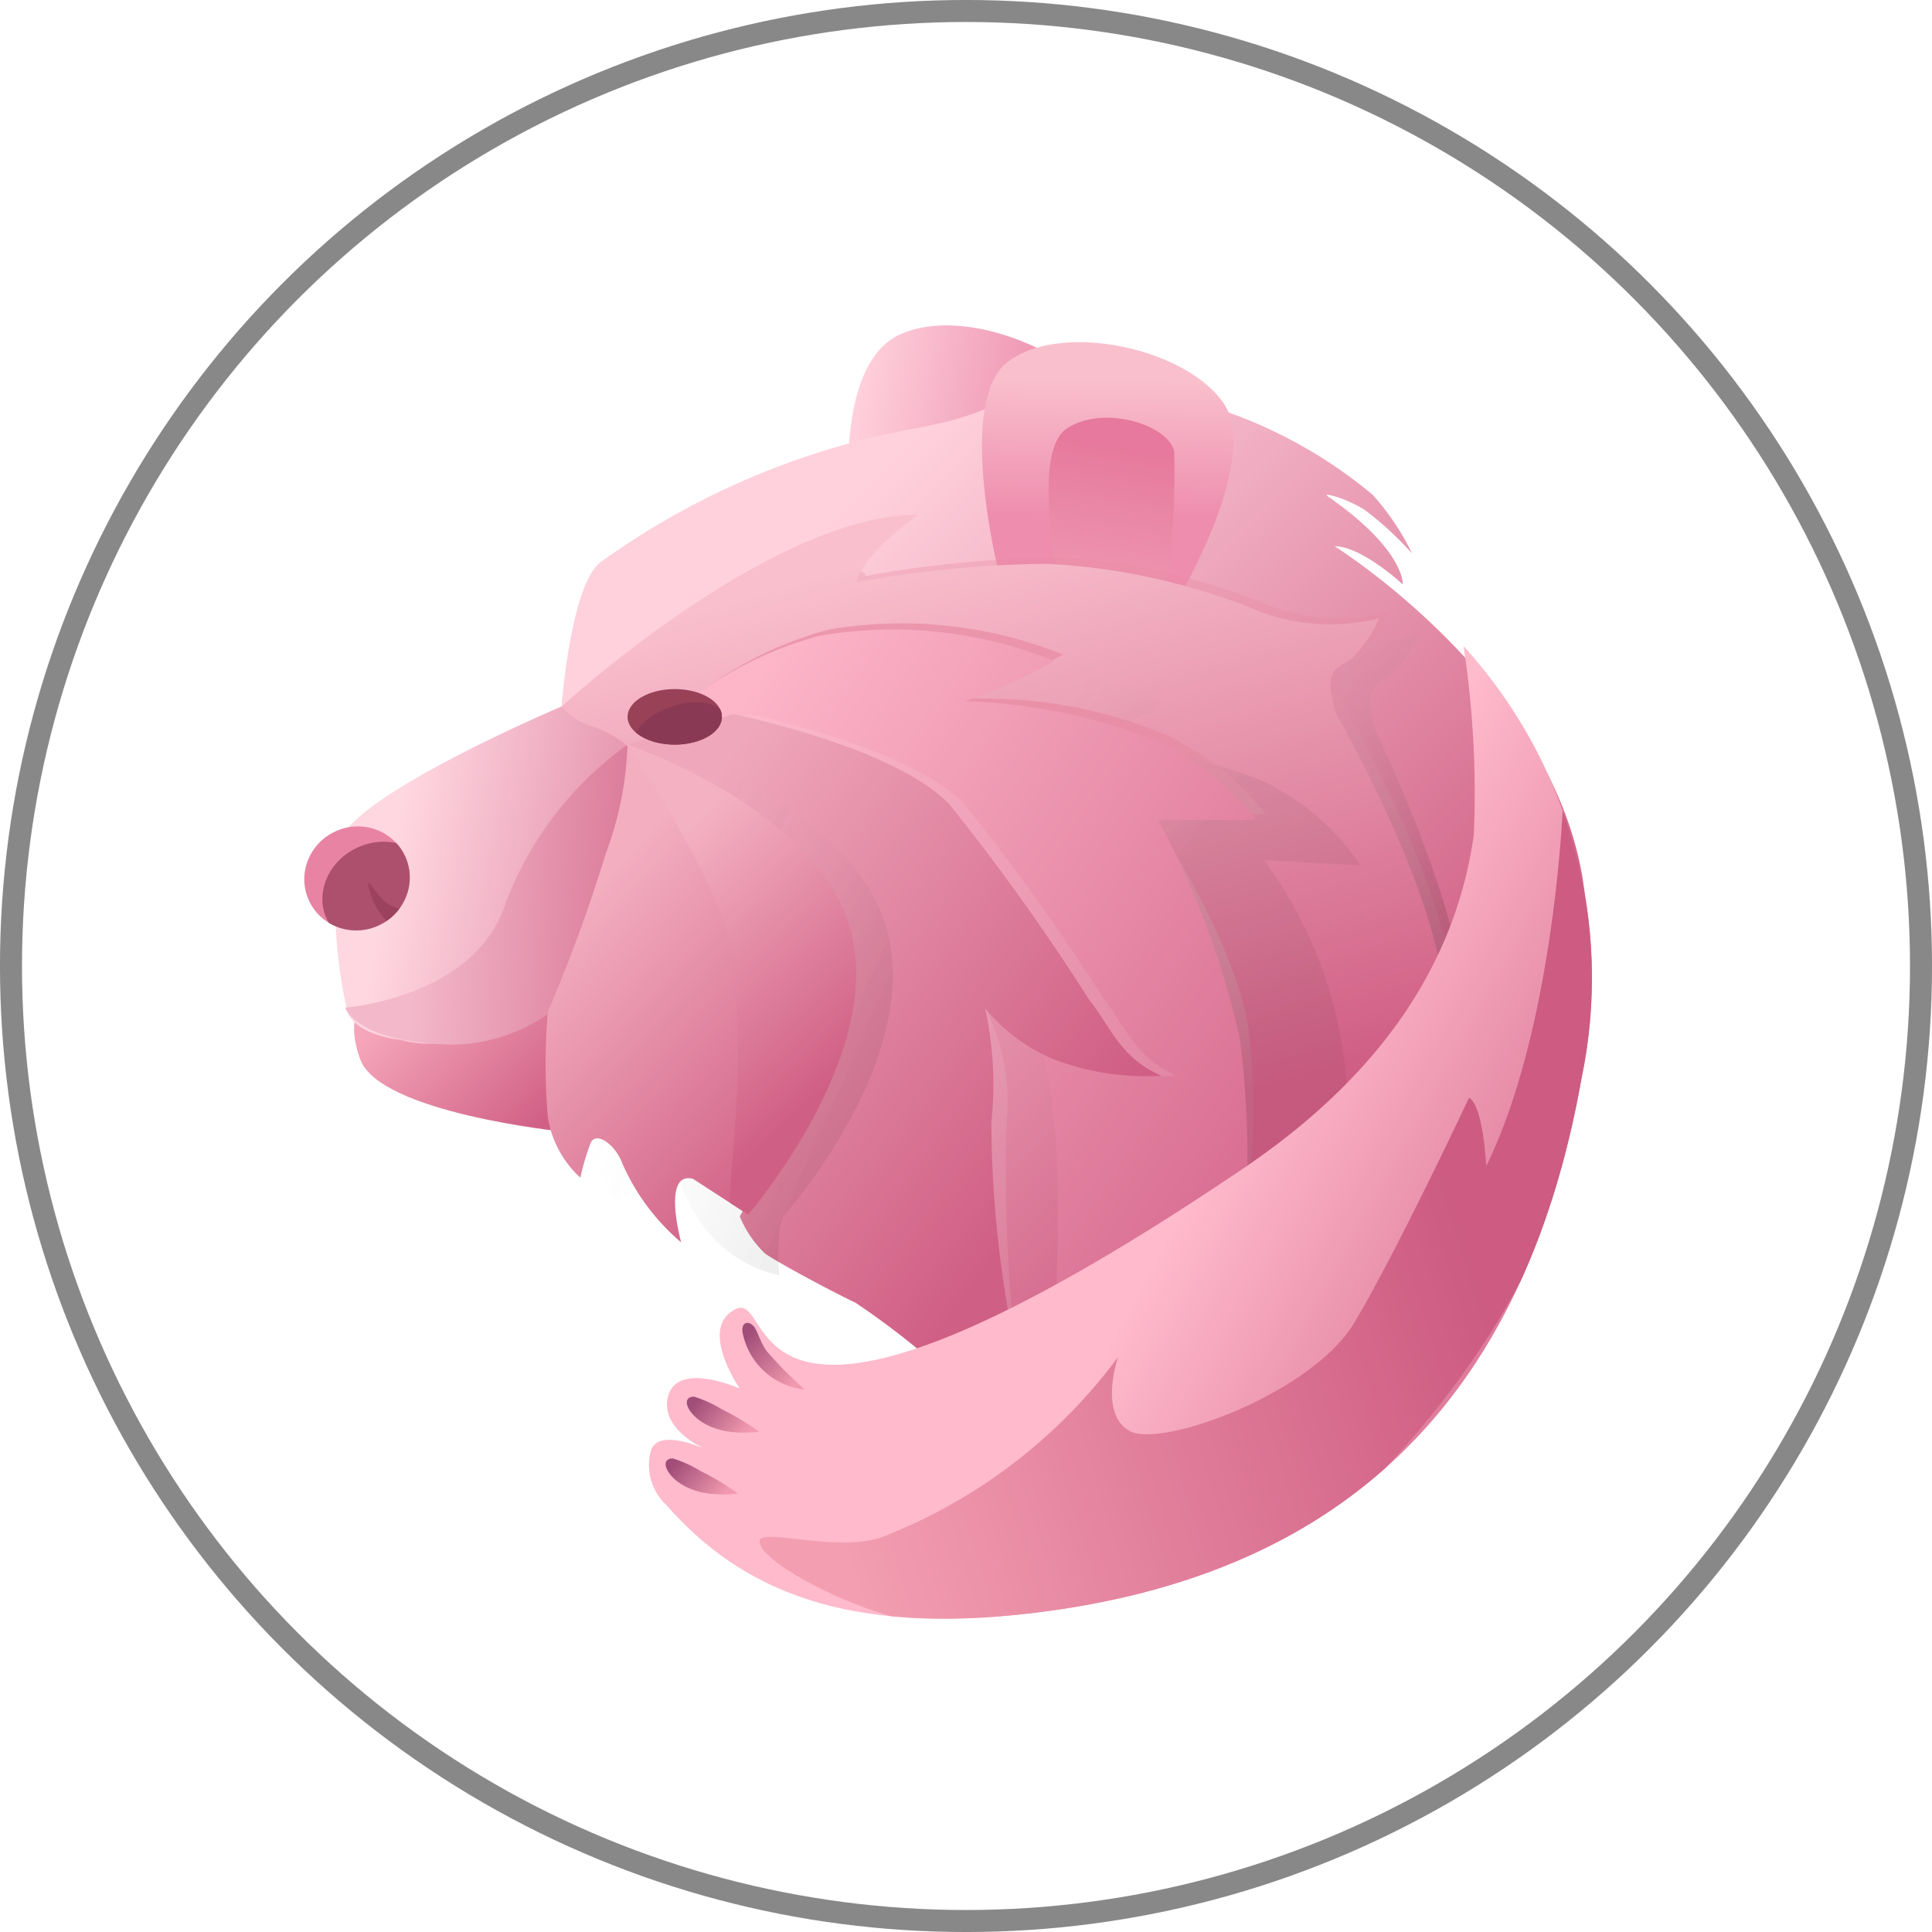 <svg id="Group_4_Copy_5" data-name="Group 4 Copy 5" xmlns="http://www.w3.org/2000/svg" xmlns:xlink="http://www.w3.org/1999/xlink" width="48" height="48" viewBox="0 0 48 48">
  <defs>
    <style>
      .cls-1 {
        fill: #e883a4;
      }

      .cls-2 {
        fill: url(#linear-gradient);
      }

      .cls-3 {
        fill: url(#linear-gradient-2);
      }

      .cls-4 {
        fill: #984157;
      }

      .cls-5 {
        opacity: 0.83;
      }

      .cls-6 {
        fill: rgba(255,255,255,0.12);
      }

      .cls-7 {
        fill: #fff;
      }

      .cls-36, .cls-8 {
        fill: none;
      }

      .cls-8 {
        stroke: #707070;
        stroke-miterlimit: 10;
        stroke-width: 0.547px;
      }

      .cls-9 {
        fill: url(#linear-gradient-3);
      }

      .cls-10 {
        fill: url(#linear-gradient-4);
      }

      .cls-11 {
        fill: url(#linear-gradient-5);
      }

      .cls-12 {
        clip-path: url(#clip-path);
      }

      .cls-13 {
        fill: #ac506e;
      }

      .cls-14 {
        fill: #9a425e;
      }

      .cls-15 {
        fill: url(#linear-gradient-6);
      }

      .cls-16 {
        fill: url(#linear-gradient-7);
      }

      .cls-17 {
        fill: url(#linear-gradient-8);
      }

      .cls-18 {
        fill: url(#linear-gradient-9);
      }

      .cls-19 {
        fill: url(#linear-gradient-10);
      }

      .cls-20 {
        opacity: 0.484;
      }

      .cls-20, .cls-23 {
        fill: url(#linear-gradient-11);
      }

      .cls-21 {
        fill: url(#linear-gradient-12);
      }

      .cls-22 {
        fill: url(#linear-gradient-13);
      }

      .cls-24 {
        fill: url(#linear-gradient-15);
      }

      .cls-25 {
        fill: rgba(255,255,255,0.09);
      }

      .cls-26 {
        fill: url(#linear-gradient-16);
      }

      .cls-27 {
        fill: url(#linear-gradient-17);
      }

      .cls-28 {
        clip-path: url(#clip-path-2);
      }

      .cls-29 {
        fill: url(#linear-gradient-19);
      }

      .cls-30 {
        clip-path: url(#clip-path-3);
      }

      .cls-31 {
        fill: url(#linear-gradient-21);
      }

      .cls-32 {
        fill: url(#linear-gradient-24);
      }

      .cls-33 {
        clip-path: url(#clip-path-4);
      }

      .cls-34 {
        fill: #8a3954;
      }

      .cls-35 {
        stroke: none;
      }

      .cls-37 {
        filter: url(#Oval_Copy_4);
      }
    </style>
    <linearGradient id="linear-gradient" x1="0.669" y1="0.932" x2="0.182" y2="0.263" gradientUnits="objectBoundingBox">
      <stop offset="0" stop-color="#d05f85"/>
      <stop offset="1" stop-color="#f3aec0"/>
    </linearGradient>
    <linearGradient id="linear-gradient-2" x1="1" y1="0.881" x2="0.54" y2="0.613" gradientUnits="objectBoundingBox">
      <stop offset="0" stop-color="#cd5b82"/>
      <stop offset="1" stop-color="#ffbacc"/>
    </linearGradient>
    <filter id="Oval_Copy_4">
      <feOffset dx="2" dy="3" input="SourceAlpha"/>
      <feGaussianBlur stdDeviation="4.5" result="blur"/>
      <feFlood flood-color="#6d6d8e" result="color"/>
      <feComposite operator="out" in="SourceGraphic" in2="blur"/>
      <feComposite operator="in" in="color"/>
      <feComposite operator="in" in2="SourceGraphic"/>
    </filter>
    <linearGradient id="linear-gradient-3" x1="0.811" y1="0.335" x2="0.114" y2="0.227" gradientUnits="objectBoundingBox">
      <stop offset="0" stop-color="#ec8fae"/>
      <stop offset="1" stop-color="#ffd0dc"/>
    </linearGradient>
    <linearGradient id="linear-gradient-4" x1="1.041" y1="0.771" x2="0.147" y2="0.147" gradientUnits="objectBoundingBox">
      <stop offset="0" stop-color="#d05f85"/>
      <stop offset="1" stop-color="#f5a6ba"/>
    </linearGradient>
    <linearGradient id="linear-gradient-5" x1="1.403" y1="0.713" x2="0.172" y2="0.471" gradientUnits="objectBoundingBox">
      <stop offset="0" stop-color="#d05f85"/>
      <stop offset="1" stop-color="#ffd7e1"/>
    </linearGradient>
    <clipPath id="clip-path">
      <ellipse id="Oval" class="cls-1" cx="1.315" cy="1.286" rx="1.315" ry="1.286" transform="translate(0 0)"/>
    </clipPath>
    <linearGradient id="linear-gradient-6" x1="1.299" y1="1" x2="0.23" y2="0.929" gradientUnits="objectBoundingBox">
      <stop offset="0" stop-color="#d05f85"/>
      <stop offset="1" stop-color="#f3b8ca"/>
    </linearGradient>
    <linearGradient id="linear-gradient-7" x1="0.856" y1="0.646" x2="0.322" y2="0.097" gradientUnits="objectBoundingBox">
      <stop offset="0" stop-color="#d05f85"/>
      <stop offset="1" stop-color="#ffd1dd"/>
    </linearGradient>
    <linearGradient id="linear-gradient-8" x1="0.393" y1="0.634" x2="0.5" y2="0.121" gradientUnits="objectBoundingBox">
      <stop offset="0" stop-color="#ee8dae"/>
      <stop offset="1" stop-color="#f9bfcd"/>
    </linearGradient>
    <linearGradient id="linear-gradient-9" x1="0.592" y1="0.143" x2="0" y2="2.067" gradientUnits="objectBoundingBox">
      <stop offset="0" stop-color="#e6799d"/>
      <stop offset="1" stop-color="#f9bfcd"/>
    </linearGradient>
    <linearGradient id="linear-gradient-10" x1="0.778" y1="0.679" x2="0.441" y2="0.126" gradientUnits="objectBoundingBox">
      <stop offset="0" stop-opacity="0.122"/>
      <stop offset="1" stop-color="#fff" stop-opacity="0"/>
    </linearGradient>
    <linearGradient id="linear-gradient-11" x1="0.928" y1="0.696" x2="0.801" y2="0.17" gradientUnits="objectBoundingBox">
      <stop offset="0" stop-color="#b1abab" stop-opacity="0.102"/>
      <stop offset="1" stop-color="#e788a1" stop-opacity="0.682"/>
    </linearGradient>
    <linearGradient id="linear-gradient-12" x1="0.766" y1="0.859" x2="0.453" y2="0.031" gradientUnits="objectBoundingBox">
      <stop offset="0" stop-color="#d05f85"/>
      <stop offset="1" stop-color="#f9bfcd"/>
    </linearGradient>
    <linearGradient id="linear-gradient-13" x1="0.706" y1="0.263" x2="0.435" y2="0.018" gradientUnits="objectBoundingBox">
      <stop offset="0" stop-opacity="0.055"/>
      <stop offset="1" stop-color="#fff" stop-opacity="0"/>
    </linearGradient>
    <linearGradient id="linear-gradient-15" x1="1" y1="0.781" x2="0.112" y2="0.094" gradientUnits="objectBoundingBox">
      <stop offset="0" stop-color="#d96f93"/>
      <stop offset="1" stop-color="#fdb5c8"/>
    </linearGradient>
    <linearGradient id="linear-gradient-16" x1="0.767" y1="0.749" x2="0.108" y2="0.157" gradientUnits="objectBoundingBox">
      <stop offset="0" stop-color="#d05f85"/>
      <stop offset="1" stop-color="#efa7bb"/>
    </linearGradient>
    <linearGradient id="linear-gradient-17" x1="0.945" y1="0.435" x2="0.41" y2="0.053" gradientUnits="objectBoundingBox">
      <stop offset="0" stop-opacity="0.063"/>
      <stop offset="1" stop-color="#fff" stop-opacity="0"/>
    </linearGradient>
    <clipPath id="clip-path-2">
      <path id="Path_9" data-name="Path 9" class="cls-2" d="M2.05,0a8.463,8.463,0,0,1-.539,2.7A38.4,38.4,0,0,1,.071,6.632a15.107,15.107,0,0,0,0,2.626,2.556,2.556,0,0,0,.807,1.5A6,6,0,0,1,1.132,9.9c.135-.311.62.043.783.493a5.435,5.435,0,0,0,1.467,1.973s-.489-1.776.293-1.579l1.37.888S8.353,7.85,7.624,4.737,2.05,0,2.05,0Z"/>
    </clipPath>
    <linearGradient id="linear-gradient-19" x1="0.617" y1="0.748" x2="0.331" y2="0.123" gradientUnits="objectBoundingBox">
      <stop offset="0" stop-color="#d05f85"/>
      <stop offset="1" stop-color="#f4b1c2"/>
    </linearGradient>
    <clipPath id="clip-path-3">
      <path id="Path_12" data-name="Path 12" class="cls-3" d="M20.244,0a12.228,12.228,0,0,1,2.933,10.73c-1.469,8.285-6.2,12.4-13.623,13.291-4.587.552-7.231-.531-9.114-2.681a1.351,1.351,0,0,1-.376-1.382c.226-.537,1.355,0,1.355,0S.23,19.446.49,18.607s1.771-.162,1.771-.162S1.349,17.12,2,16.577C3.377,15.429,1.3,22.069,14.738,13Q19.813,9.581,20.5,4.681A24.248,24.248,0,0,0,20.244,0Z"/>
    </clipPath>
    <linearGradient id="linear-gradient-21" x1="0.119" y1="0.165" x2="0.84" y2="0.902" gradientUnits="objectBoundingBox">
      <stop offset="0" stop-color="#a04d78"/>
      <stop offset="1" stop-color="#f199ae"/>
    </linearGradient>
    <linearGradient id="linear-gradient-24" x1="0.818" y1="0.712" x2="0.093" y2="0.907" gradientUnits="objectBoundingBox">
      <stop offset="0" stop-color="#cd5b82"/>
      <stop offset="1" stop-color="#f39eb1"/>
    </linearGradient>
    <clipPath id="clip-path-4">
      <ellipse id="Oval-2" data-name="Oval" class="cls-4" cx="1.172" cy="0.69" rx="1.172" ry="0.69" transform="translate(8.457 9.336)"/>
    </clipPath>
  </defs>
  <g id="Oval_Copy_4-2" data-name="Oval Copy 4" class="cls-5">
    <circle id="Oval_Copy_4-3" data-name="Oval Copy 4" class="cls-6" cx="24" cy="24" r="24"/>
    <g data-type="innerShadowGroup">
      <g class="cls-37" transform="matrix(1, 0, 0, 1, 0, 0)">
        <circle id="Oval_Copy_4-4" data-name="Oval Copy 4" class="cls-7" cx="24" cy="24" r="24"/>
      </g>
      <g id="Oval_Copy_4-5" data-name="Oval Copy 4" class="cls-8">
        <circle class="cls-35" cx="24" cy="24" r="24"/>
        <circle class="cls-36" cx="24" cy="24" r="23.727"/>
      </g>
    </g>
  </g>
  <g id="Group_41_Copy_2" data-name="Group 41 Copy 2" transform="translate(7.135 7.784)">
    <g id="Group_34_Copy" data-name="Group 34 Copy" transform="translate(13.874 0.3)">
      <path id="Path_11_Copy" data-name="Path 11 Copy" class="cls-9" d="M.177,5.383S-.495,1.024,1.38.212s5.053.9,5.053,1.976S4.7,6.437,4.7,6.437a17.961,17.961,0,0,0-2.4-.795A14.249,14.249,0,0,0,.177,5.383Z"/>
    </g>
    <path id="Path_13" data-name="Path 13" class="cls-10" d="M5.182,3.546s-4.506-.46-5-1.787S.545,0,.545,0L5.078.217Z" transform="translate(1.634 16.78)"/>
    <path id="Path_5" data-name="Path 5" class="cls-11" d="M5.621,0S.3,2.249.1,3.413A11.769,11.769,0,0,0,.307,7.606c.262.589,1.328.677,1.328.677a2.194,2.194,0,0,0,1.276,0c.86-.189,2.4-.677,2.4-.677a4.251,4.251,0,0,1,.573-2.057A3.61,3.61,0,0,0,4.735,6.6a5.852,5.852,0,0,1,1.25-3.356,2.5,2.5,0,0,0-1.146.92A7.747,7.747,0,0,1,7.4.88L8,.573S6.923.46,6.428.352A2.183,2.183,0,0,1,5.621,0Z" transform="translate(1.195 9.769)"/>
    <g id="Group_33" data-name="Group 33" transform="translate(0 13.43) rotate(-25)">
      <ellipse id="Oval-3" data-name="Oval" class="cls-1" cx="1.315" cy="1.286" rx="1.315" ry="1.286" transform="translate(0 0)"/>
      <g id="Group_33-2" data-name="Group 33" class="cls-12">
        <ellipse id="Oval_Copy_8" data-name="Oval Copy 8" class="cls-13" cx="1.433" cy="1.286" rx="1.433" ry="1.286" transform="translate(0.208 0.596)"/>
        <path id="Path_2" data-name="Path 2" class="cls-14" d="M.618,1.013a2.241,2.241,0,0,1-.287-.3C.149.5.136-.087.071.011A1.717,1.717,0,0,0,.1,1.067a.571.571,0,0,1,.208-.054C.413,1.009.618,1.013.618,1.013Z" transform="translate(1.44 1.505)"/>
      </g>
    </g>
    <path id="Path_4" data-name="Path 4" class="cls-15" d="M7.015,0A8.559,8.559,0,0,0,3.991,3.924C3.238,6.3,0,6.534,0,6.534s.226.844,2.635.921a4.264,4.264,0,0,0,2.41-.768C5.538,6.407,6.306,4.555,7,1.084A6.142,6.142,0,0,0,7.015,0Z" transform="translate(1.442 10.716)"/>
    <path id="Path_10" data-name="Path 10" class="cls-16" d="M0,8.054S.222,5.078.951,4.482A19.265,19.265,0,0,1,8.6,1.179C12.268.556,10.476-.459,14.59.231a11.752,11.752,0,0,1,5.562,2.562,6.294,6.294,0,0,1,.979,1.458,8.261,8.261,0,0,0-1.164-1.073c-.46-.3-1.083-.453-.938-.352C20.969,4.173,20.9,5.02,20.9,5.02s-1.016-.947-1.693-.947c0,0,6.262,3.9,6.262,9.477S18.962,26.055,9.195,25.135l.339-3.329c-.164-3.794-1.161-8.149-4.428-11.26C4.466,9.936,3.484,9.662,1.8,9,1.3,8.808,0,8.054,0,8.054Z" transform="translate(6.816 1.715)"/>
    <g id="Group_34" data-name="Group 34" transform="translate(16.63)">
      <g id="Group_36" data-name="Group 36" transform="translate(0 1.23) rotate(-11)">
        <path id="Path_11_Copy-2" data-name="Path 11 Copy" class="cls-17" d="M.039,5.4S-.22.964,1.242.225,5.576.674,6.3,2.2,4.32,6.764,4.32,6.764A6.818,6.818,0,0,0,2.16,5.656,14.249,14.249,0,0,0,.039,5.4Z" transform="translate(0 0)"/>
        <path id="Path_11" data-name="Path 11" class="cls-18" d="M.01,3.851S-.095.515.921.109s2.5.406,2.5,1.083a21.5,21.5,0,0,1-.807,3.2,10.69,10.69,0,0,0-1.276-.379A8.923,8.923,0,0,0,.01,3.851Z" transform="translate(1.467 2.011)"/>
      </g>
    </g>
    <path id="Path_6_Copy" data-name="Path 6 Copy" class="cls-19" d="M0,4.764S5.183,0,8.856,0c0,0-1.328.92-1.537,1.678a28.009,28.009,0,0,1,4.715-.46,16.032,16.032,0,0,1,5.392,1.218,5.034,5.034,0,0,0,2.891.135,3.49,3.49,0,0,1-.651.974c-.379.3-.781.217-.417,1.408,0,.005,2.259,4.558,2.259,7.292,0,0-2.191,1.406-4.066,2.84s-.589,1.67-.589,1.67-.86-6.9-1.667-7.985-3.959-3.708-6.121-4.2-6.121.379-6.121.379L1.93,6.028a2.764,2.764,0,0,0-1.1-.75A1.59,1.59,0,0,1,0,4.764Z" transform="translate(7.787 5.422)"/>
    <path id="Path_6" data-name="Path 6" class="cls-20" d="M0,3.546S7.528-.3,7.319.46A28.009,28.009,0,0,1,12.034,0a16.032,16.032,0,0,1,5.392,1.218,5.034,5.034,0,0,0,2.891.135,3.49,3.49,0,0,1-.651.974c-.379.3-.781.217-.417,1.408,0,.005,2.709,4.683,2.709,7.417a7.544,7.544,0,0,1-2.422,2.815,7.636,7.636,0,0,1-2.683,1.57s-.86-6.9-1.667-7.985-3.959-3.708-6.121-4.2-6.121.379-6.121.379L1.93,4.81a2.764,2.764,0,0,0-1.1-.75A1.59,1.59,0,0,1,0,3.546Z" transform="translate(7.041 6.069)"/>
    <path id="Path_6_Copy_2" data-name="Path 6 Copy 2" class="cls-21" d="M0,4.764S5.183,0,8.856,0c0,0-1.328.92-1.537,1.678a28.009,28.009,0,0,1,4.715-.46,16.032,16.032,0,0,1,5.392,1.218,5.034,5.034,0,0,0,2.891.135,3.49,3.49,0,0,1-.651.974c-.379.3-.781.217-.417,1.408,0,.005,2.709,4.683,2.709,7.417a7.544,7.544,0,0,1-2.422,2.815,7.636,7.636,0,0,1-2.683,1.57s-.86-6.9-1.667-7.985-3.959-3.708-6.121-4.2-6.121.379-6.121.379L1.93,6.028a2.764,2.764,0,0,0-1.1-.75A1.59,1.59,0,0,1,0,4.764Z" transform="translate(6.816 5.005)"/>
    <path id="Path_7" data-name="Path 7" class="cls-22" d="M0,1.9A9.255,9.255,0,0,1,3.412.163,10.685,10.685,0,0,1,9.247.785a.123.123,0,0,1-.069.17,11.36,11.36,0,0,1-2.145.831,14.154,14.154,0,0,1,4.793,1,6.079,6.079,0,0,1,2.4,2.082l-2.4-.133a10.7,10.7,0,0,1,2.021,5.2c.3,3.07,0,3.838,0,3.838L9.273,16.864s.313-4.791-.417-6.6c0,0-.728-4.406-2.4-5.982C5.176,3.065,0,1.9,0,1.9Z" transform="translate(12.444 8.849)"/>
    <path id="Path_7_Copy" data-name="Path 7 Copy" class="cls-23" d="M0,1.9A9.255,9.255,0,0,1,3.412.163,10.685,10.685,0,0,1,9.247.785,22.246,22.246,0,0,1,6.618,1.877s.451-.013.753,0a11.46,11.46,0,0,1,4.455.912,7.064,7.064,0,0,1,2.448,1.949l-2.762.133S13.6,8.04,13.857,10.151a14.784,14.784,0,0,1-.011,3.777L9.273,16.864s.313-4.791-.417-6.6c0,0-.728-4.406-2.4-5.982C5.176,3.065,0,1.9,0,1.9Z" transform="translate(10.034 7.698)"/>
    <path id="Path_7_Copy_2" data-name="Path 7 Copy 2" class="cls-24" d="M0,1.9A9.255,9.255,0,0,1,3.412.163,10.685,10.685,0,0,1,9.247.785a12.713,12.713,0,0,1-2.214,1,14.154,14.154,0,0,1,4.793,1,7.064,7.064,0,0,1,2.448,1.949H11.825a20.878,20.878,0,0,1,2.032,5.414,22.48,22.48,0,0,1,.182,3.573l-4.767,3.14s.313-4.791-.417-6.6c0,0-.728-4.406-2.4-5.982C5.176,3.065,0,1.9,0,1.9Z" transform="translate(9.808 7.851)"/>
    <path id="Path_8_Copy" data-name="Path 8 Copy" class="cls-25" d="M2.631,0S6.642.812,8,2.247a53.76,53.76,0,0,1,3.464,4.845c.547.677.755,1.435,1.8,1.895A6.481,6.481,0,0,1,10.6,8.581,10.014,10.014,0,0,1,8.5,7.292a5.121,5.121,0,0,1,.542,2.859,38.707,38.707,0,0,0,.136,4.741S7.762,16,7.632,16.133a19.789,19.789,0,0,0-1.98-1.516c-.417-.189-1.9-.974-2.24-1.218a2.711,2.711,0,0,1-.625-.92S6.329,6.469,4.871,4.547A18.934,18.934,0,0,0,0,.758Z" transform="translate(8.833 9.958)"/>
    <path id="Path_8" data-name="Path 8" class="cls-26" d="M2.631,0S6.642.812,8,2.247a53.76,53.76,0,0,1,3.464,4.845c.547.677.755,1.435,1.8,1.895A6.481,6.481,0,0,1,10.6,8.581,4.42,4.42,0,0,1,8.882,7.308a8.851,8.851,0,0,1,.156,2.842,28.172,28.172,0,0,0,.417,4.683S7.762,16,7.632,16.133a19.789,19.789,0,0,0-1.98-1.516c-.417-.189-1.9-.974-2.24-1.218a2.711,2.711,0,0,1-.625-.92S6.329,6.469,4.871,4.547A18.934,18.934,0,0,0,0,.758Z" transform="translate(8.457 9.958)"/>
    <path id="Path_9_Copy_2" data-name="Path 9 Copy 2" class="cls-27" d="M1.98,0A8.463,8.463,0,0,1,1.44,2.7,38.4,38.4,0,0,1,0,6.632S0,8.337,0,9.257A5.351,5.351,0,0,0,.807,11.45L2.136,9.934s.287,2.707,2.709,3.248c0,0-.1-1.234.134-1.505s3.3-3.827,2.574-6.94S1.98,0,1.98,0Z" transform="translate(7.381 10.716)"/>
    <g id="Group_39" data-name="Group 39" transform="translate(6.406 10.716)">
      <path id="Path_9-2" data-name="Path 9" class="cls-2" d="M2.05,0a8.463,8.463,0,0,1-.539,2.7A38.4,38.4,0,0,1,.071,6.632a15.107,15.107,0,0,0,0,2.626,2.556,2.556,0,0,0,.807,1.5A6,6,0,0,1,1.132,9.9c.135-.311.62.043.783.493a5.435,5.435,0,0,0,1.467,1.973s-.489-1.776.293-1.579l1.37.888S8.353,7.85,7.624,4.737,2.05,0,2.05,0Z"/>
      <g id="Group_39-2" data-name="Group 39" class="cls-28">
        <path id="Path_9_Copy" data-name="Path 9 Copy" class="cls-29" d="M0,0S2.448,3.624,2.623,5.306c.475,4.577-.729,7.105.452,7.369A5.12,5.12,0,0,1,3.6,11.524c.234-.271,2.7-3.674,1.972-6.787S0,0,0,0Z" transform="translate(2.05)"/>
      </g>
    </g>
    <g id="Group_40" data-name="Group 40" transform="translate(8.982 8.269)">
      <path id="Path_12-2" data-name="Path 12" class="cls-3" d="M20.244,0a12.228,12.228,0,0,1,2.933,10.73c-1.469,8.285-6.2,12.4-13.623,13.291-4.587.552-7.231-.531-9.114-2.681a1.351,1.351,0,0,1-.376-1.382c.226-.537,1.355,0,1.355,0S.23,19.446.49,18.607s1.771-.162,1.771-.162S1.349,17.12,2,16.577C3.377,15.429,1.3,22.069,14.738,13Q19.813,9.581,20.5,4.681A24.248,24.248,0,0,0,20.244,0Z"/>
      <g id="Group_40-2" data-name="Group 40" class="cls-30">
        <path id="Path_14" data-name="Path 14" class="cls-31" d="M.01.242c.051.243.407.849,1.58.979A6.163,6.163,0,0,0,.811.467,2.879,2.879,0,0,0,.213.01C.126-.018-.042,0,.01.242Z" transform="translate(0.917 18.686) rotate(-13)"/>
        <path id="Path_14_Copy_2" data-name="Path 14 Copy 2" class="cls-31" d="M.01.242c.051.243.407.849,1.58.979A6.163,6.163,0,0,0,.811.467,2.879,2.879,0,0,0,.213.01C.126-.018-.042,0,.01.242Z" transform="translate(0.39 20.221) rotate(-13)"/>
        <path id="Path_14_Copy" data-name="Path 14 Copy" class="cls-31" d="M.013.278a1.764,1.764,0,0,0,1.537,1.38A10.228,10.228,0,0,1,.612.711C.377.386.378.077.169.007.082-.022-.04.034.013.278Z" transform="translate(2.327 16.813)"/>
        <path id="Path_15" data-name="Path 15" class="cls-32" d="M9.195,15.587c-.781-.433-.287-1.841-.287-1.841a13.249,13.249,0,0,1-5.83,4.461c-1.088.424-3.071-.229-3.078.114-.013.6,3,2.062,4.391,2.061,2.955,0,8.411-1.055,10.717-3.414S22.8,8.293,19.96,0c0,0-.207,5.545-1.909,9.009,0,0-.071-1.511-.426-1.7,0,0-1.794,3.818-2.848,5.584S9.976,16.02,9.195,15.587Z" transform="translate(2.756 3.913)"/>
      </g>
    </g>
    <ellipse id="Oval-4" data-name="Oval" class="cls-4" cx="1.172" cy="0.69" rx="1.172" ry="0.69" transform="translate(8.457 9.336)"/>
    <g id="Mask_Group_11" data-name="Mask Group 11" class="cls-33">
      <path id="Oval_Copy_10" data-name="Oval Copy 10" class="cls-34" d="M1.285,1.644C2,1.635,2.585,1.26,2.591.806S2.021-.009,1.305,0,.006.384,0,.838.57,1.653,1.285,1.644Z" transform="translate(8.262 10.234) rotate(-20)"/>
    </g>
  </g>
</svg>
